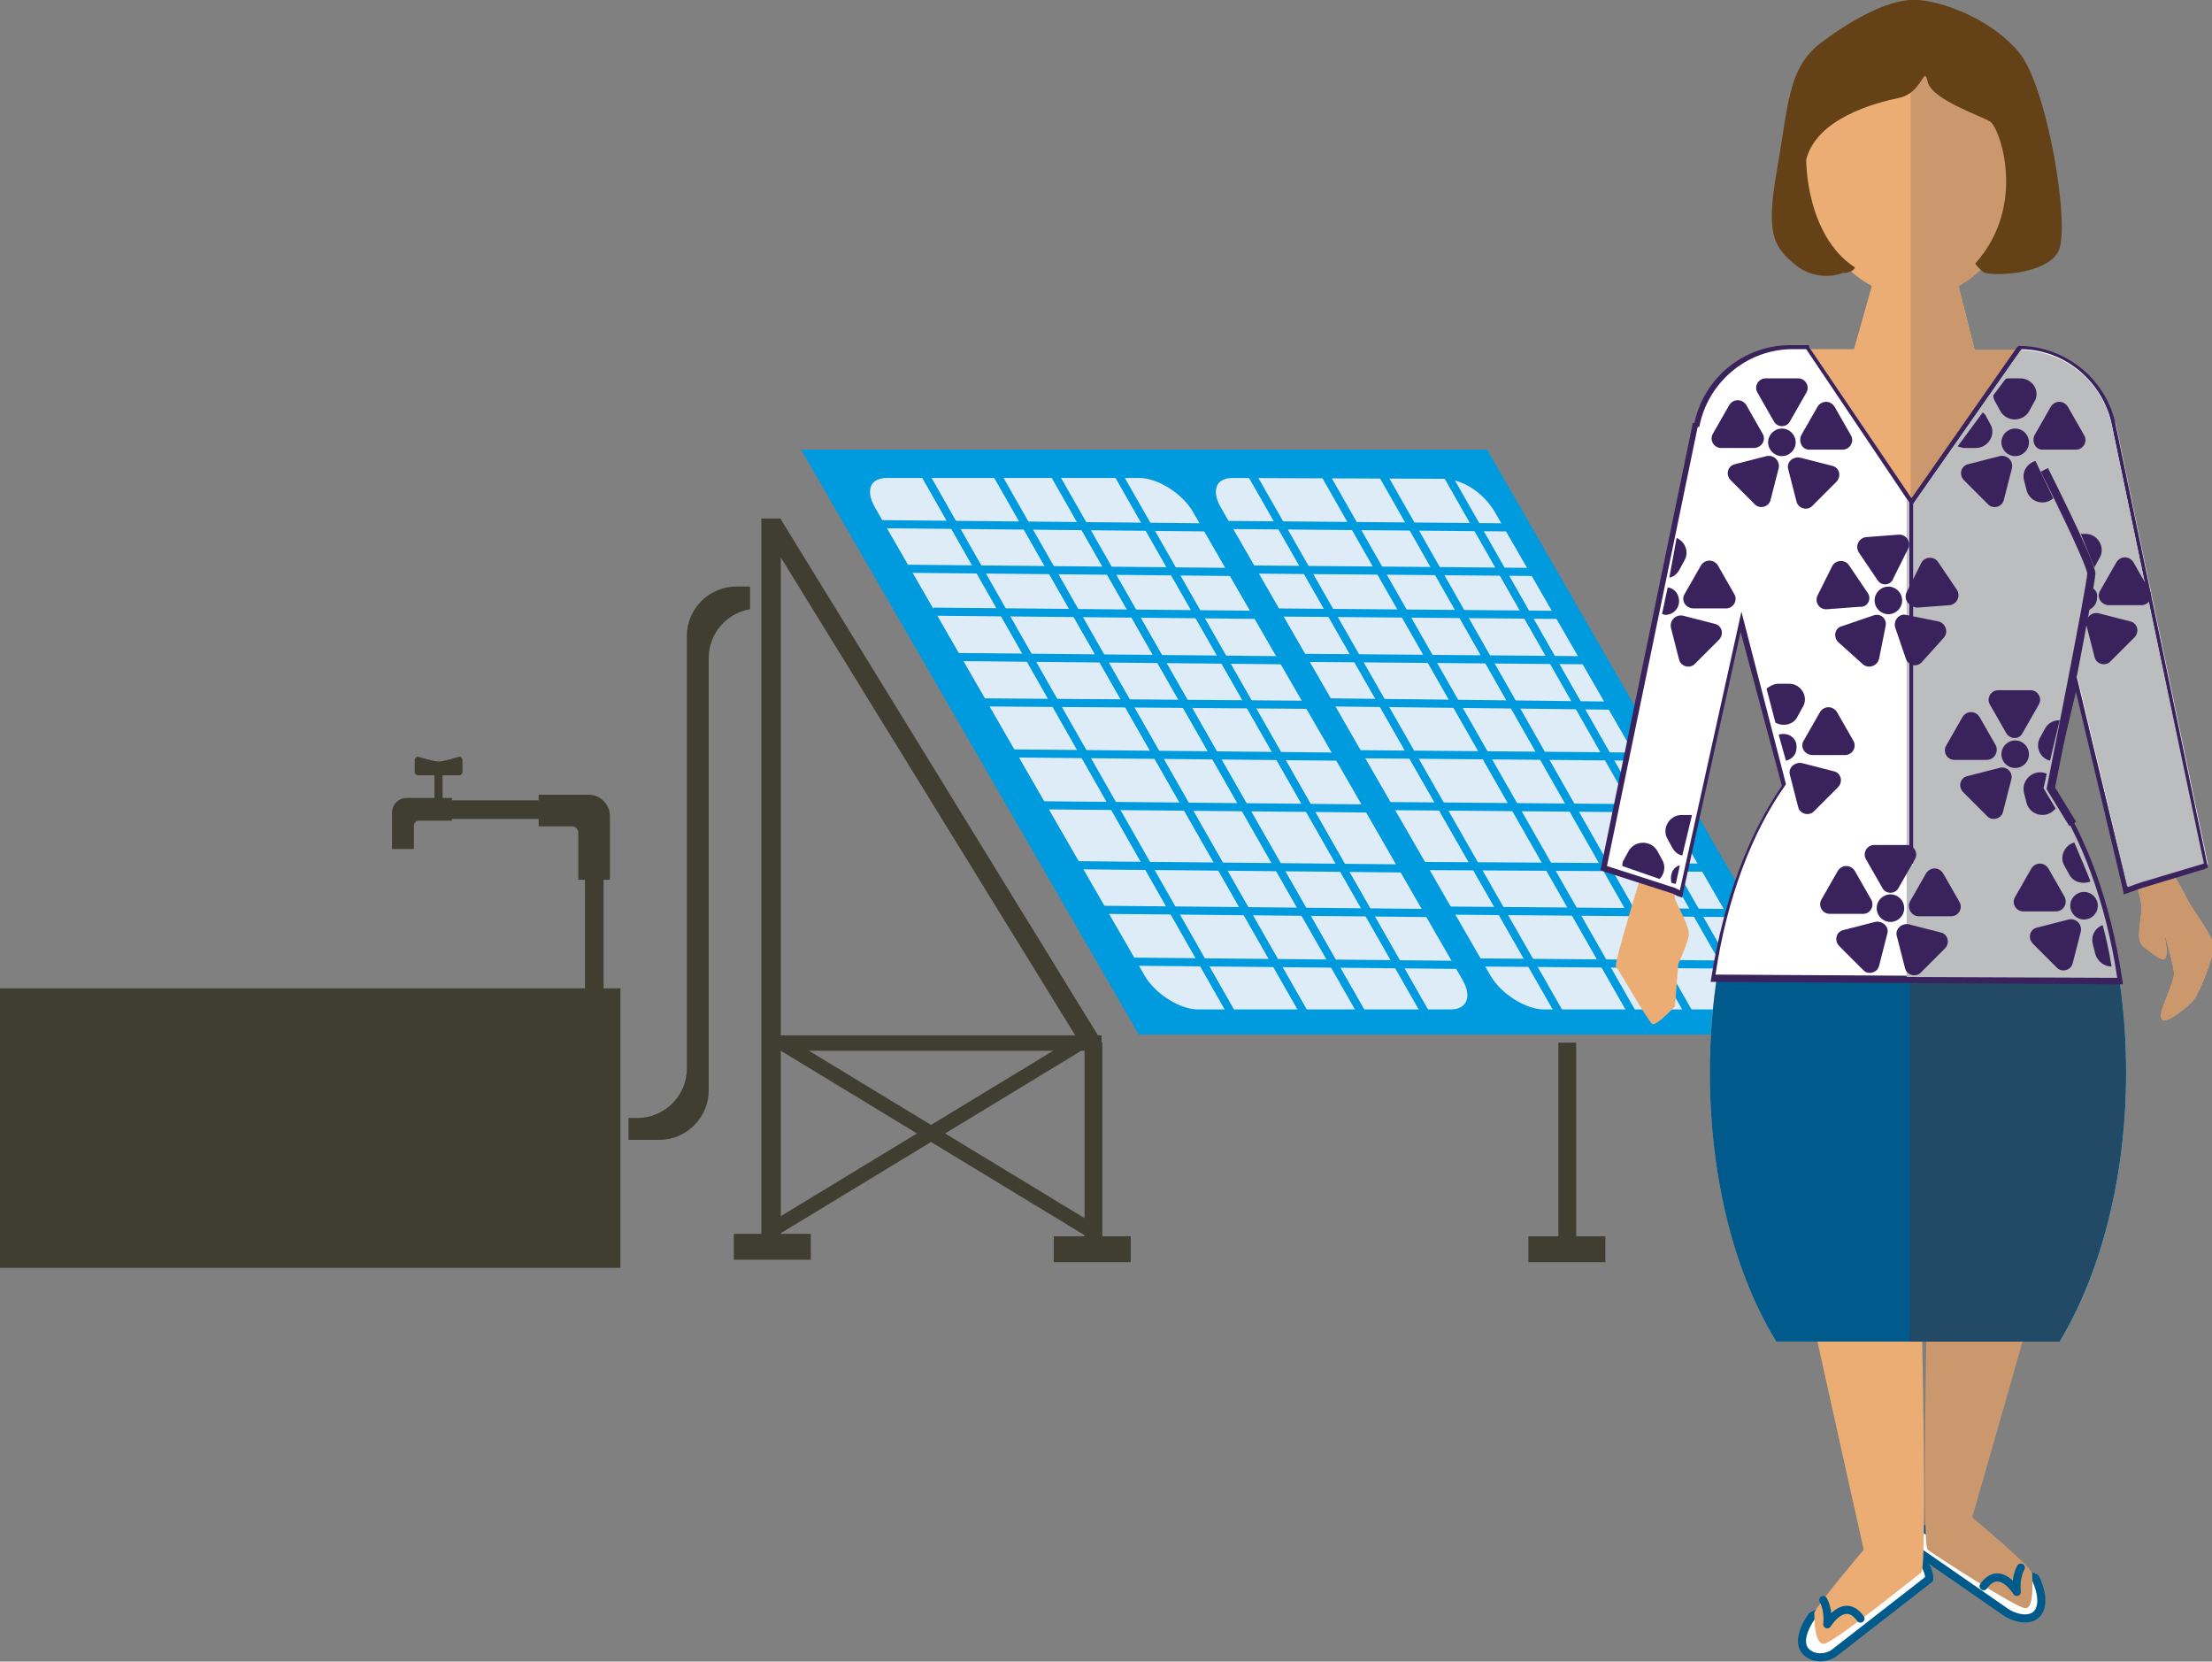 <?xml version="1.0" encoding="utf-8"?>
<!-- Generator: Adobe Illustrator 20.1.0, SVG Export Plug-In . SVG Version: 6.00 Build 0)  -->
<svg version="1.1" id="Layer_1" xmlns="http://www.w3.org/2000/svg" xmlns:xlink="http://www.w3.org/1999/xlink" x="0px" y="0px"
	 viewBox="0 0 273.1 205.1" style="enable-background:new 0 0 273.1 205.1;" xml:space="preserve">
<rect x="0" y="0" width="273.1" height="205.1" fill="#808080" stroke="none"/>
<style type="text/css">
	.st0{fill:#3F3E31;}
	.st1{fill:#009ADE;}
	.st2{fill:#DEECF8;stroke:#009ADE;stroke-miterlimit:10;}
	.st3{fill:none;stroke:#009ADE;stroke-miterlimit:10;}
	.st4{fill:#EBAD74;}
	.st5{fill:#FFFFFF;stroke:#005B8C;stroke-linecap:round;stroke-linejoin:round;stroke-miterlimit:10;}
	.st6{fill:#CB986D;}
	.st7{fill:none;stroke:#005B8C;stroke-linecap:round;stroke-linejoin:round;stroke-miterlimit:10;}
	.st8{fill:#005B8C;}
	.st9{fill:#224965;}
	.st10{fill:#FFFFFF;}
	.st11{fill:#3A225D;}
	.st12{fill:#BBBDBF;}
	.st13{fill:none;stroke:#3A225D;stroke-miterlimit:10;}
	.st14{fill:#654118;}
</style>
<g>
	<rect x="94" y="64" class="st0" width="2.4" height="91.3"/>
	<rect x="90.6" y="152.3" class="st0" width="9.5" height="3.2"/>
	<rect x="133.9" y="128.7" class="st0" width="2.2" height="26"/>
	<rect x="130.1" y="152.6" class="st0" width="9.5" height="3.2"/>
	<rect x="95.2" y="127.8" class="st0" width="40.8" height="1.9"/>
	<polygon class="st0" points="135.8,128.2 134.6,130.8 94.3,65.4 96.4,64.1 	"/>
	<rect x="192.4" y="128.7" class="st0" width="2.2" height="26"/>
	<rect x="188.7" y="152.6" class="st0" width="9.5" height="3.2"/>
	
		<rect x="113.2" y="118.2" transform="matrix(-0.519 -0.855 0.855 -0.519 53.108 310.95)" class="st0" width="1.8" height="44.6"/>
	<rect x="115" y="118.2" transform="matrix(0.519 -0.855 0.855 0.519 -64.345 166.684)" class="st0" width="1.8" height="44.6"/>
	<rect y="122" class="st0" width="76.6" height="34.5"/>
	<polygon class="st1" points="225.2,127.7 140.6,127.7 98.9,55.5 183.6,55.5 	"/>
	<path class="st2" d="M179.1,125.1h-31.2c-2.4,0-5.6-2-7-4.4l-33.3-57.8c-1.4-2.4-0.6-4.4,1.9-4.4h31.2c2.4,0,5.6,2,7,4.4l33.3,57.8
		C182.4,123.1,181.5,125.1,179.1,125.1z"/>
	<path class="st2" d="M215,125.1l-24.4,0c-2.4,0-5.6-2-7-4.4l-33.3-57.8c-1.4-2.4-0.6-4.4,1.9-4.4l25.9,0.1c2.4,0,5.1,1.5,6.8,4.2
		l33.8,58.6C220.1,123.8,217.4,125.1,215,125.1z"/>
	<g>
		<line class="st3" x1="108.5" y1="64.7" x2="149.1" y2="65.1"/>
		<line class="st3" x1="111.5" y1="70.2" x2="152.1" y2="70.6"/>
		<line class="st3" x1="115.2" y1="75.5" x2="155.8" y2="75.9"/>
		<line class="st3" x1="117.9" y1="81.1" x2="158.4" y2="81.5"/>
		<line class="st3" x1="121.4" y1="86.7" x2="162" y2="87"/>
		<line class="st3" x1="125" y1="93" x2="165.5" y2="93.4"/>
		<line class="st3" x1="128.5" y1="99.4" x2="169.1" y2="99.8"/>
		<line class="st3" x1="132.9" y1="106.8" x2="173.5" y2="107.2"/>
		<line class="st3" x1="135.8" y1="112.3" x2="176.3" y2="112.7"/>
		<line class="st3" x1="139.3" y1="118.7" x2="179.9" y2="119.1"/>
		<line class="st3" x1="137.9" y1="58.3" x2="175.9" y2="124.9"/>
		<line class="st3" x1="130.2" y1="58.6" x2="168.2" y2="125.2"/>
		<line class="st3" x1="123.1" y1="58.6" x2="161.1" y2="125.2"/>
		<line class="st3" x1="114.1" y1="58.4" x2="152" y2="125"/>
	</g>
	<g>
		<line class="st3" x1="151.4" y1="64.8" x2="186.1" y2="65.1"/>
		<line class="st3" x1="154.5" y1="70.3" x2="189.4" y2="70.6"/>
		<line class="st3" x1="157.5" y1="75.6" x2="192.4" y2="75.9"/>
		<line class="st3" x1="160.8" y1="81.2" x2="195.7" y2="81.5"/>
		<line class="st3" x1="164.1" y1="86.7" x2="198.9" y2="87.1"/>
		<line class="st3" x1="167.8" y1="93.1" x2="202.5" y2="93.4"/>
		<line class="st3" x1="171.5" y1="99.5" x2="206.2" y2="99.8"/>
		<line class="st3" x1="175.8" y1="106.9" x2="210.5" y2="107.1"/>
		<line class="st3" x1="178.9" y1="112.4" x2="213.7" y2="112.7"/>
		<line class="st3" x1="182.6" y1="118.8" x2="217.4" y2="119.1"/>
		<line class="st3" x1="178.6" y1="58.5" x2="216.4" y2="124.9"/>
		<line class="st3" x1="170.7" y1="58.6" x2="208.6" y2="125.2"/>
		<line class="st3" x1="163.6" y1="58.6" x2="201.6" y2="125.2"/>
		<line class="st3" x1="154.5" y1="58.5" x2="192.5" y2="125"/>
	</g>
	
		<rect x="72.1" y="104.9" transform="matrix(-1 -1.224647e-16 1.224647e-16 -1 146.621 238.447)" class="st0" width="2.3" height="28.7"/>
	
		<rect x="60.2" y="88.3" transform="matrix(-4.460362e-11 1 -1 -4.460362e-11 161.261 38.589)" class="st0" width="2.3" height="23.2"/>
	<path class="st0" d="M66.4,98.1C66.4,98.1,66.4,98.1,66.4,98.1l6.3,0c1.4,0,2.6,1.2,2.6,2.6v7.9h-3.9v-5.8c0-0.5-0.4-0.8-0.8-0.8
		h-4.1V98.1z"/>
	<path class="st0" d="M48.4,104.8C48.4,104.8,48.4,104.8,48.4,104.8l0-4.5c0-1,0.8-1.8,1.8-1.8h5.6v2.8h-4.1c-0.3,0-0.6,0.3-0.6,0.6
		v2.9H48.4z"/>
	
		<rect x="53.7" y="95.5" transform="matrix(-1 -1.224647e-16 1.224647e-16 -1 108.338 194.375)" class="st0" width="1" height="3.3"/>
	<path class="st0" d="M51.6,95.7h5.1c0.2,0,0.4-0.2,0.4-0.4v-1.5c0-0.2-0.2-0.4-0.4-0.4c0,0-1.9,0.6-2.5,0.6c-0.7,0-2.6-0.6-2.6-0.6
		c-0.2,0-0.4,0.2-0.4,0.4v1.5C51.2,95.5,51.4,95.7,51.6,95.7z"/>
	<path class="st0" d="M90.9,72.4c-3.4,0-6.1,2.8-6.1,6.1v42.2h0v11.2c0,3.4-2.8,6.1-6.1,6.1h-1.1v2.7h3.8c3.4,0,6.1-2.8,6.1-6.1v-11
		h0V81.2c0-3,2.2-5.5,5.1-6v-2.8H90.9z"/>
</g>
<g>
	<g>
		<g>
			<path class="st4" d="M270,110.9c-0.3-0.6-1.1-2.1-1.9-3.3l0.3-0.1l-7.6-55.1l0,0c-1.1-5.3-5.8-9.2-11.4-9.2h-5.6l-2-7.9
				c4.9-2.7,8.3-8.9,8.3-16.1c0-9.7-6.1-17.5-13.7-17.5c-7.5,0-13.7,7.8-13.7,17.5c0,7.3,3.5,13.5,8.4,16.1l-2.2,7.8h-7.8
				c-5.7,0-10.5,4.2-11.5,9.6l-0.2,0l-7.6,55.1l0.8,0.3c-1.4,4.5-3.3,11-3.1,11.2c0.3,0.3,4,6.8,4.5,7.1c0.5,0.3,2.8-2.2,2.8-2.2
				l0.4-5.2c0,0,1.1-2.4,1.3-3.5c0.2-1.1-1.6-4-1.7-4.6c-0.1-0.2,0-0.7,0.1-1.3l0.4,0.2l7.6-34.4l5.8,21.5
				c-5.9,8.3-9.6,21.1-9.6,35.5c0,13.1,3.1,24.9,8.2,33.2h35c5-8.3,8.2-20.1,8.2-33.2c0-14.2-3.7-26.9-9.5-35.2l3.5-14.4l6.4,26.7
				l1.4-0.5l-0.4,0.6c0,0,0.6,1.9,0.5,2.8c-0.3,2.5-0.6,3.8,0.3,4.5c0.8,0.6,1.7,1.4,2.3,1.5c1.1,0.2,0-4,0-4s1.3,4.4,1.4,5.6
				c0.2,1.2-2.1,5.1-1.5,5.8s3.1-1.5,3.8-2.2c0.7-0.7,2.5-5.1,2.6-6.7C273.3,115.5,270.5,112.1,270,110.9z"/>
		</g>
		<g>
			<path class="st5" d="M237.4,188.7c-1.3,0.6-1.3,2.3-1.3,2.3l11.4,7.9c0.9,0.7,3,1.4,4,0.3c1.3-1.5-0.2-4.4-0.2-4.4L237.4,188.7z"
				/>
			<path class="st5" d="M236.9,192.6c1.3,0.6,1.3,2.3,1.3,2.3l-11.7,9.1c-0.9,0.7-2.6,0.9-3.6-0.2c-1.3-1.5,0.8-4.3,0.8-4.3
				L236.9,192.6z"/>
			<path class="st6" d="M251.9,157.7c0,0.4-8.4,29.6-8.4,29.6s7.4,6.2,7.4,6.9c0,0.7,0.3,4.5-0.9,4.3c-1.2-0.1-11.2-6.6-12-7.2
				c-0.8-0.5,0-33.9,0-33.9L251.9,157.7z"/>
			<path class="st4" d="M223.3,160.5c0,0.4,6.8,30.8,6.8,30.8s-6.1,7.2-6.1,7.8c0,0.7,0,3.9,1.2,3.8s11.2-8.2,12-8.8
				c0.8-0.5,0-33.9,0-33.9L223.3,160.5z"/>
			<path class="st7" d="M225.1,197.5c0,0,0.7,1.1,0.5,3c0,0,2.1-3.5,4.1-0.7"/>
			<path class="st7" d="M249.5,193.5c0,0-0.7,1.1-0.5,3c0,0-2.1-3.5-4.1-0.7"/>
		</g>
	</g>
	<path class="st6" d="M270,110.9c-0.3-0.6-1.1-2.1-1.9-3.3l0.3-0.1l-7.6-55.1l0,0c-1.1-5.3-5.8-9.2-11.4-9.2h-5.6l-2-7.9
		c4.9-2.7,8.3-8.9,8.3-16.1c0-9.7-6.1-17.5-13.7-17.5c-0.2,0-0.3,0-0.5,0v158.6l1.4,0c0,0,0.1,2.1,0.1,5.3h0.4
		c0.1-4.7,0.2-8.2,0.2-8.2l13.9,0.3c0,0.1-0.9,3.5-2.2,7.9h4.6c5-8.3,8.2-20.1,8.2-33.2c0-14.2-3.7-26.9-9.5-35.2l3.5-14.4l6.4,26.7
		l1.4-0.5l-0.4,0.6c0,0,0.6,1.9,0.5,2.8c-0.3,2.5-0.6,3.8,0.3,4.5c0.8,0.6,1.7,1.4,2.3,1.5c1.1,0.2,0-4,0-4s1.3,4.4,1.4,5.6
		c0.2,1.2-2.1,5.1-1.5,5.8s3.1-1.5,3.8-2.2s2.5-5.1,2.6-6.7C273.3,115.5,270.5,112.1,270,110.9z"/>
	<g>
		<g>
			<path class="st8" d="M253,97h-32.3c-5.8,8.3-9.6,21.1-9.6,35.4c0,13.1,3.1,24.9,8.2,33.2h35c5-8.3,8.2-20.1,8.2-33.2
				c0-14.2-3.7-26.9-9.5-35.2L253,97z"/>
		</g>
	</g>
	<path class="st9" d="M252.9,97.2l0-0.2h-17.1v68.6h18.4c5-8.3,8.2-20.1,8.2-33.2C262.4,118.2,258.7,105.5,252.9,97.2z"/>
	<g>
		<g>
			<path class="st10" d="M211.7,120.7l0-0.3c1.4-9.3,4.4-17.5,8.7-23.5L215,76.6l-7.4,33.6l-0.7-0.3l-0.2-0.1l-8.7-2.7l11.3-54.7
				l0.2,0c1.1-5.6,6-9.6,11.7-9.6h2.1l12.8,19V62l13.4-19.2l0.2,0c5.4,0.1,10.1,4,11.4,9.2l0,0l0.1,0.2l11.4,54.5l-7.9,2.4l-0.3,0.1
				l-1.6,0.6L256.4,84l-3.2,13.1c4.2,6.1,7.2,14.3,8.6,23.5l0,0.3L211.7,120.7z"/>
			<path class="st11" d="M223,43.1L235.7,62v44.6h0.6V62.1l13.3-19c5.5,0.1,10,4.1,11.1,9.2l0,0l11.3,54.2l-7.7,2.3l-0.3,0.1
				l-1.4,0.5l-6.4-26.7l-3.5,14.4c4.1,6,7.2,14.2,8.6,23.5l-49.5-0.3c1.4-9.4,4.5-17.6,8.7-23.5L215,75.5l-7.6,34.4l-0.4-0.2
				l-0.2-0.1l-8.4-2.7l11.2-54.2l0.2,0c1-5.4,5.8-9.6,11.5-9.6H223 M223.3,42.6H223h-1.9c-5.8,0-10.7,4-11.9,9.6l-0.2,0l-0.1,0.5
				l-11.2,54.2l-0.1,0.5l0.5,0.2l8.4,2.7l0.2,0.1l0.4,0.2l0.6,0.2l0.1-0.6l7.1-32.2l5.1,19c-4.2,6.1-7.2,14.2-8.7,23.6l-0.1,0.6
				l0.7,0l49.5,0.3l0.7,0l-0.1-0.7c-1.4-9.3-4.3-17.4-8.5-23.6l2.8-11.8l5.8,24.4l0.1,0.6l0.6-0.2l1.4-0.5l0.3-0.1l7.6-2.3l0.5-0.2
				l-0.1-0.5l-11.3-54.2l-0.1-0.5l0,0c-1.3-5.2-6.1-9.1-11.6-9.2l-0.3,0l-0.2,0.2l-13,18.6l-12.6-18.6L223.3,42.6L223.3,42.6z"/>
		</g>
	</g>
	<path class="st12" d="M260.7,52.4L260.7,52.4c-1.1-5.2-5.7-9.1-11.2-9.2l-13.3,19v44.5h-0.6V62l-0.2-0.3v58.9l26,0.1
		c-1.4-9.4-4.5-17.6-8.6-23.5l3.5-14.4l6.4,26.7l1.4-0.5l0.3-0.1l7.7-2.3L260.7,52.4z"/>
	<g>
		<circle class="st11" cx="220" cy="54.6" r="1.7"/>
		<g>
			<path class="st11" d="M219,52l-2-3.5c-0.5-0.8,0.1-1.8,1-1.8h4c0.9,0,1.5,1,1,1.8l-2,3.5C220.6,52.8,219.4,52.8,219,52z"/>
			<path class="st11" d="M217.6,53.5l-2-3.5c-0.5-0.8-1.6-0.8-2.1,0l-2,3.5c-0.5,0.8,0.1,1.8,1,1.8h4
				C217.5,55.3,218.1,54.3,217.6,53.5z"/>
			<path class="st11" d="M220.8,58l1,3.9c0.2,0.9,1.4,1.2,2,0.5l2.9-2.9c0.7-0.7,0.4-1.8-0.5-2l-3.9-1
				C221.3,56.3,220.5,57.1,220.8,58z"/>
			<path class="st11" d="M219.6,57.8l-1,3.9c-0.2,0.9-1.4,1.2-2,0.5l-2.9-2.9c-0.7-0.7-0.4-1.8,0.5-2l3.9-1
				C219,56.1,219.8,56.9,219.6,57.8z"/>
			<path class="st11" d="M222.4,53.7l2-3.5c0.5-0.8,1.6-0.8,2.1,0l2,3.5c0.5,0.8-0.1,1.8-1,1.8h-4C222.5,55.6,222,54.5,222.4,53.7z"
				/>
		</g>
	</g>
	<g>
		
			<ellipse transform="matrix(0.998 -6.618792e-02 6.618792e-02 0.998 -4.394 15.588)" class="st11" cx="233.1" cy="74.1" rx="1.7" ry="1.7"/>
		<g>
			<path class="st11" d="M231.8,71.6l-2.3-3.4c-0.5-0.8,0-1.8,0.9-1.9l4-0.3c0.9-0.1,1.6,0.9,1.2,1.7l-1.8,3.6
				C233.5,72.3,232.3,72.4,231.8,71.6z"/>
			<path class="st11" d="M230.6,73.2l-2.3-3.4c-0.5-0.8-1.7-0.7-2.1,0.1l-1.8,3.6c-0.4,0.8,0.2,1.8,1.2,1.7l4-0.3
				C230.6,75,231.1,73.9,230.6,73.2z"/>
			<path class="st11" d="M234,77.5l1.3,3.8c0.3,0.9,1.4,1.1,2,0.4l2.7-3c0.6-0.7,0.2-1.8-0.7-2l-4-0.8
				C234.5,75.7,233.7,76.6,234,77.5z"/>
			<path class="st11" d="M232.8,77.3l-0.8,4c-0.2,0.9-1.3,1.3-2,0.7l-3-2.7c-0.7-0.6-0.5-1.8,0.4-2l3.8-1.3
				C232.2,75.6,233,76.4,232.8,77.3z"/>
			<path class="st11" d="M235.4,73.1l1.8-3.6c0.4-0.8,1.6-0.9,2.1-0.1l2.3,3.4c0.5,0.8,0,1.8-0.9,1.9l-4,0.3
				C235.6,74.9,235,73.9,235.4,73.1z"/>
		</g>
	</g>
	<g>
		<g>
			<path class="st11" d="M221,95.7l1,3.9c0.2,0.9,1.4,1.2,2,0.5l2.9-2.9c0.7-0.7,0.4-1.8-0.5-2l-3.9-1C221.6,94,220.7,94.8,221,95.7
				z"/>
			<path class="st11" d="M222.7,91.4l2-3.5c0.5-0.8,1.6-0.8,2.1,0l2,3.5c0.5,0.8-0.1,1.8-1,1.8h-4C222.8,93.2,222.2,92.2,222.7,91.4
				z"/>
			<path class="st11" d="M220.9,84.4h-1.3c-0.6,0-1.1,0.3-1.5,0.6l1.1,4.2c0.9,0.5,2.2,0.3,2.7-0.7l0.6-1.1
				C223.4,86.1,222.4,84.4,220.9,84.4z"/>
		</g>
		<path class="st11" d="M220.2,90.6c-0.2,0-0.4,0-0.6,0.1l0.9,3.2c0.8-0.2,1.3-0.8,1.3-1.6C221.9,91.4,221.2,90.6,220.2,90.6z"/>
	</g>
	<g>
		<circle class="st11" cx="248.8" cy="93.1" r="1.7"/>
		<g>
			<path class="st11" d="M247.7,90.5l-2-3.5c-0.5-0.8,0.1-1.8,1-1.8h4c0.9,0,1.5,1,1,1.8l-2,3.5C249.3,91.3,248.2,91.3,247.7,90.5z"
				/>
			<path class="st11" d="M246.4,92l-2-3.5c-0.5-0.8-1.6-0.8-2.1,0l-2,3.5c-0.5,0.8,0.1,1.8,1,1.8h4C246.2,93.8,246.8,92.8,246.4,92z
				"/>
			<path class="st11" d="M248.3,96.3l-1,3.9c-0.2,0.9-1.4,1.2-2,0.5l-2.9-2.9c-0.7-0.7-0.4-1.8,0.5-2l3.9-1
				C247.8,94.5,248.6,95.4,248.3,96.3z"/>
			<path class="st11" d="M254.3,88.9c-0.7,0-1.4,0.3-1.8,1l-0.6,1.1c-0.7,1.2,0,2.6,1.2,2.9L254.3,88.9z"/>
			<path class="st11" d="M252.3,97.3l0.4-1.8l-0.3-0.1c-1.5-0.4-2.9,1-2.5,2.5l0.3,1.2c0.4,1.5,2.3,2,3.4,0.9l0.2-0.2L252.3,97.3z"
				/>
		</g>
	</g>
	<g>
		<g>
			<path class="st11" d="M257.6,77.2l1,3.9c0.2,0.9,1.4,1.2,2,0.5l2.9-2.9c0.7-0.7,0.4-1.8-0.5-2l-3.9-1
				C258.2,75.5,257.4,76.3,257.6,77.2z"/>
			<path class="st11" d="M259.3,72.9l2-3.5c0.5-0.8,1.6-0.8,2.1,0l2,3.5c0.5,0.8-0.1,1.8-1,1.8h-4C259.4,74.7,258.8,73.7,259.3,72.9
				z"/>
			<path class="st11" d="M257.5,65.9h-0.6l1.7,4.2c0,0,0,0,0-0.1l0.6-1.1C260,67.6,259,65.9,257.5,65.9z"/>
		</g>
		<path class="st11" d="M258.4,72.6l-0.5,2.7c0.6-0.3,1-0.8,1-1.5C259,73.3,258.8,72.9,258.4,72.6z"/>
	</g>
	<g>
		<circle class="st11" cx="248.8" cy="54.6" r="1.7"/>
		<g>
			<path class="st11" d="M248.4,57.8l-1,3.9c-0.2,0.9-1.4,1.2-2,0.5l-2.9-2.9c-0.7-0.7-0.4-1.8,0.5-2l3.9-1
				C247.8,56.1,248.6,56.9,248.4,57.8z"/>
			<path class="st11" d="M251.2,53.7l2-3.5c0.5-0.8,1.6-0.8,2.1,0l2,3.5c0.5,0.8-0.1,1.8-1,1.8h-4C251.3,55.6,250.8,54.5,251.2,53.7
				z"/>
			<path class="st11" d="M245.7,52.3l-0.6-1.1c-0.1-0.1-0.2-0.2-0.3-0.3l-3.1,4.2c0.3,0.1,0.6,0.2,0.9,0.2h1.3
				C245.5,55.3,246.5,53.6,245.7,52.3z"/>
			<path class="st11" d="M249.4,46.7h-1.3c-0.2,0-0.4,0-0.5,0.1l-1.5,2c0,0.3,0.1,0.6,0.3,0.9l0.6,1.1c0.8,1.3,2.7,1.3,3.5,0
				l0.6-1.1C252,48.4,251,46.7,249.4,46.7z"/>
			<path class="st11" d="M251.3,56.9c-1,0.3-1.7,1.3-1.4,2.4l0.3,1.2c0.4,1.5,2.2,2,3.3,1L251.3,56.9z"/>
		</g>
	</g>
	<g>
		<path class="st11" d="M206.3,77.5l1,3.9c0.2,0.9,1.4,1.2,2,0.5l2.9-2.9c0.7-0.7,0.4-1.8-0.5-2l-3.9-1
			C206.9,75.8,206.1,76.6,206.3,77.5z"/>
		<path class="st11" d="M208,73.3l2-3.5c0.5-0.8,1.6-0.8,2.1,0l2,3.5c0.5,0.8-0.1,1.8-1,1.8h-4C208.1,75.1,207.5,74.1,208,73.3z"/>
		<path class="st11" d="M207,66.4l-0.9,4.9c0.5-0.1,0.9-0.4,1.2-0.9l0.6-1.1C208.6,68.2,208.1,66.9,207,66.4z"/>
		<path class="st11" d="M205.9,72.5l-0.7,3.3c0.1,0,0.3,0.1,0.4,0.1c0.9,0,1.7-0.7,1.7-1.7C207.3,73.3,206.7,72.6,205.9,72.5z"/>
	</g>
	<g>
		<circle class="st11" cx="233.4" cy="112.1" r="1.7"/>
		<g>
			<path class="st11" d="M232.4,109.6l-2-3.5c-0.5-0.8,0.1-1.8,1-1.8h4c0.9,0,1.5,1,1,1.8l-2,3.5C234,110.4,232.8,110.4,232.4,109.6
				z"/>
			<path class="st11" d="M231,111l-2-3.5c-0.5-0.8-1.6-0.8-2.1,0l-2,3.5c-0.5,0.8,0.1,1.8,1,1.8h4C230.9,112.9,231.5,111.8,231,111z
				"/>
			<path class="st11" d="M234.2,115.6l1,3.9c0.2,0.9,1.4,1.2,2,0.5l2.9-2.9c0.7-0.7,0.4-1.8-0.5-2l-3.9-1
				C234.8,113.9,233.9,114.7,234.2,115.6z"/>
			<path class="st11" d="M233,115.3l-1,3.9c-0.2,0.9-1.4,1.2-2,0.5l-2.9-2.9c-0.7-0.7-0.4-1.8,0.5-2l3.9-1
				C232.4,113.6,233.3,114.4,233,115.3z"/>
			<path class="st11" d="M235.8,111.3l2-3.5c0.5-0.8,1.6-0.8,2.1,0l2,3.5c0.5,0.8-0.1,1.8-1,1.8h-4
				C236,113.1,235.4,112.1,235.8,111.3z"/>
		</g>
	</g>
	<g>
		<circle class="st11" cx="257.3" cy="111.8" r="1.7"/>
		<g>
			<path class="st11" d="M254.9,110.7l-2-3.5c-0.5-0.8-1.6-0.8-2.1,0l-2,3.5c-0.5,0.8,0.1,1.8,1,1.8h4
				C254.8,112.5,255.3,111.5,254.9,110.7z"/>
			<path class="st11" d="M256.9,115l-1,3.9c-0.2,0.9-1.4,1.2-2,0.5l-2.9-2.9c-0.7-0.7-0.4-1.8,0.5-2l3.9-1
				C256.3,113.3,257.1,114.1,256.9,115z"/>
			<path class="st11" d="M259.6,114.2c-0.9,0.3-1.5,1.3-1.2,2.4l0.3,1.2c0.3,0.9,1.1,1.5,2,1.5C260.4,117.4,259.9,115.2,259.6,114.2
				z"/>
			<path class="st11" d="M256.1,104c-1.2,0.3-1.9,1.8-1.2,2.9l0.6,1.1c0.5,0.9,1.7,1.2,2.6,0.8C257.6,107.5,256.6,105.2,256.1,104z"
				/>
		</g>
	</g>
	<g>
		<g>
			<path class="st11" d="M204.9,108.5c0.6-0.6,0.8-1.6,0.3-2.4l-0.6-1.1c-0.8-1.3-2.7-1.3-3.5,0l-0.6,1.1c-0.2,0.3-0.2,0.5-0.2,0.8
				L204.9,108.5z"/>
			<path class="st11" d="M208.9,100.6L208.9,100.6l-1.3,0c-1.5,0-2.5,1.7-1.7,3l0.6,1.1c0.3,0.5,0.7,0.8,1.2,0.9L208.9,100.6z"/>
		</g>
		<path class="st11" d="M206.9,109.1l0.5-2.3c-0.7,0.2-1.1,0.8-1.1,1.6c0,0.2,0,0.4,0.1,0.6L206.9,109.1z"/>
	</g>
	<path class="st13" d="M252.4,58c0,0,5.8,11.5,5.8,12.8s-5,26.5-5,26.5l2.7,4.4"/>
	<path class="st14" d="M229,33c-6.1-4-6-13.3-6-13.3c1.3-5.1,8.5-7,11.4-7.6c3-0.6,3.1-4.2,3.6-2c0.5,2.2,6.6,4.2,7.7,4.9
		c1.1,0.6,4.7,10.2-1.8,17.5c-0.1,0.1,0.7,0.9,1,1.1c0.8,0.5,7.6,0.4,9.2-2.5c1.6-2.9-1.3-20.3-4.8-24.6c-3.3-4-9-6.2-12.4-6.5
		c-3.3-0.3-8,2.2-12.1,5.3c-4.1,3.1-4,7.8-5.4,15.6c-1.4,7.9-0.5,9.6,2.4,11.9c2.2,1.7,4.7,1.3,5.7,0.9C228.4,33.7,229,33.3,229,33z
		"/>
</g>
</svg>
